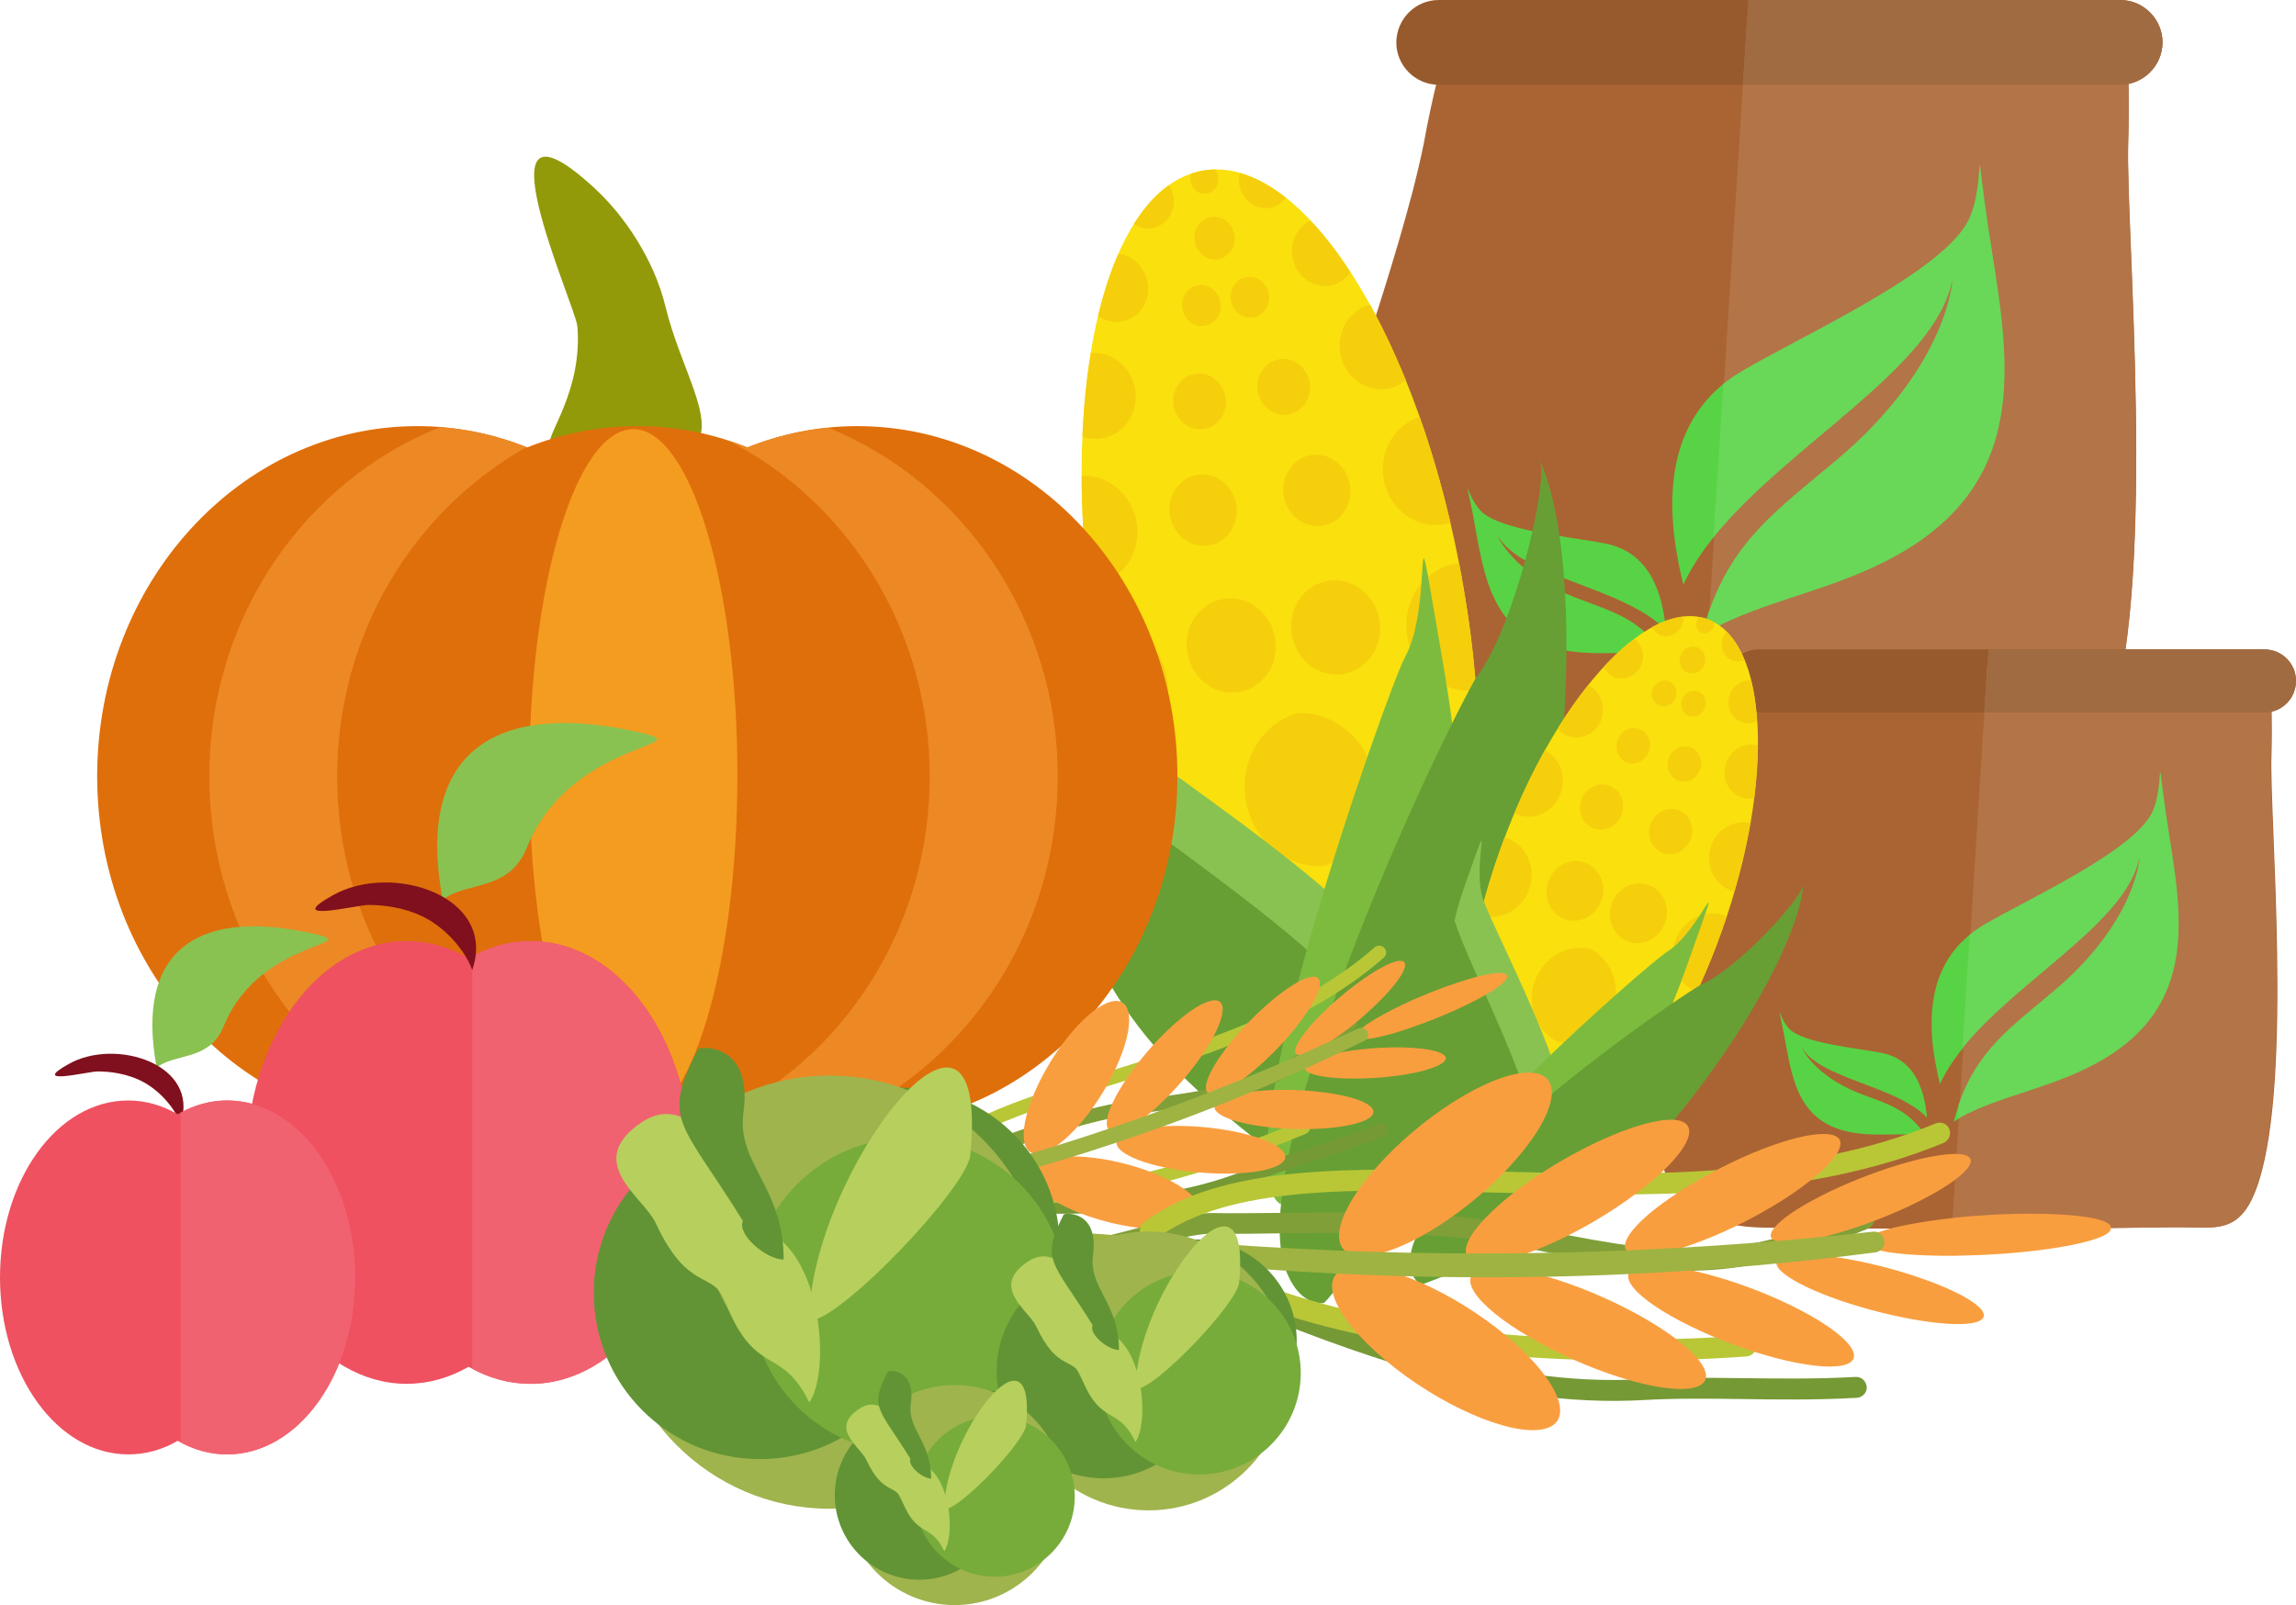 <svg xmlns="http://www.w3.org/2000/svg" xmlns:xlink="http://www.w3.org/1999/xlink" width="1131.8" height="791.4" viewBox="0 0 1131.8 791.4" fill="none"><g opacity="1"  transform="translate(0 0)  rotate(0)"><g opacity="1"  transform="translate(641.2 0)  rotate(0)"><path id="Vector" fill-rule="evenodd" style="fill:#AA6433" opacity="1" d="M183.3 8.8L181.2 8.8L178.9 8.8L176.8 8.8L174.6 8.8L172.5 8.8L170.3 8.8L168.2 8.8L165.9 8.8L163.8 8.8L161.5 8.8L159.4 8.8L157.2 8.8L155.1 8.8L152.9 8.8L150.8 8.8L148.5 8.8L146.4 8.8L144.1 8.8L142 8.8L139.7 8.8L137.6 8.8L135.4 8.8L133.3 8.8L131.1 8.8L129 8.8L74.5 8.8C68.8 34.9 65.3 44.9 60.6 71C35.4 194 -68.2 382.2 71.6 383.8C162.2 384.9 252.7 384.8 343.5 383.6C371.7 383.3 387.8 389.9 399.6 352.7C421.9 282.4 406.7 112 407.9 71C408.7 44.9 407.5 34.8 407.9 8.8L353.4 8.8L351.3 8.8L349 8.8L346.9 8.8L344.6 8.8L342.5 8.8L340.3 8.8L338.2 8.8L336 8.8L333.9 8.8L331.6 8.8L329.5 8.8L327.2 8.8L325.1 8.8L322.8 8.8L320.7 8.8L318.5 8.8L316.4 8.8L314.1 8.8L312 8.8L309.7 8.8L307.6 8.8L305.3 8.8L303.2 8.8L301 8.8L298.9 8.8L296.7 8.8L294.6 8.8L292.3 8.8L290.2 8.8L287.9 8.8L285.8 8.8L283.5 8.8L281.4 8.8L279.2 8.8L277.1 8.8L274.9 8.8L272.8 8.8L270.5 8.8L268.4 8.8L266.1 8.8L264 8.8L261.7 8.8L259.6 8.8L257.4 8.8L255.3 8.8L253.1 8.8L251 8.8L248.7 8.8L246.6 8.8L244.3 8.8L242.2 8.8L240 8.8L237.9 8.8L235.7 8.8L233.6 8.8L231.3 8.8L229.2 8.8L226.9 8.8L224.8 8.8L222.5 8.8L220.4 8.8L218.2 8.8L216.1 8.8L213.9 8.8L211.8 8.8L209.5 8.8L207.4 8.8L205.1 8.8L203 8.8L200.7 8.8L198.6 8.8L196.4 8.8L194.3 8.8L192.1 8.8L190 8.8L187.7 8.8L185.6 8.8L183.3 8.8Z"></path><path id="Vector" fill-rule="evenodd" style="fill:#975A2D" opacity="1" d="M47.1 20.9C47.1 32.4 56.5 41.8 68 41.8L403.9 41.8C415.4 41.8 424.8 32.3 424.8 20.9C424.8 9.4 415.4 0 403.9 0L68 0C56.5 0 47.2 9.4 47.1 20.9Z"></path><path id="Vector" fill-rule="evenodd" style="fill:#58D345" opacity="1" d="M321.2 137.8C321.3 137.4 319.4 180.1 264.1 226.6C232.5 253.3 209.1 268.9 197.7 313C227.3 295.1 265.3 291.7 299.6 270.3C367.1 228.4 345 160.2 337.11 99.4C332.2 62.3 337.5 91 329.3 108.1C317 133.9 247.8 165 218.1 182.5C178.8 205.6 178.8 248.7 188.6 288.3C214.9 231.1 311.5 188.3 321.2 137.8Z"></path><path id="Vector" fill-rule="evenodd" style="fill:#58D345" opacity="1" d="M150.2 268C134.2 264.8 98.4 261.7 88.8 252C82.5 245.7 80.3 231.9 84 249.3C89.9 277.8 90.7 311.8 127.4 320.1C146.1 324.3 163.7 319.9 179.7 323.4C167.7 305.4 154.8 302 136.4 295C104.4 282.8 96.9 264 97 264.1C109.3 285.1 159.3 289.3 180 310.7C178.3 291.5 171.5 272.2 150.2 268Z"></path><path id="Vector" fill-rule="evenodd" style="fill:#B37447" opacity="1" d="M239.9 8.8L237.8 8.8L235.6 8.8L233.5 8.8L231.2 8.8L229.1 8.8L226.8 8.8L224.7 8.8L222.4 8.8L220.3 8.8L220.1 8.8L196.1 384.5C245.2 384.5 294.3 384.2 343.4 383.6C371.6 383.3 387.7 389.9 399.5 352.7C421.8 282.4 406.6 112 407.8 71C408.6 44.9 407.4 34.8 407.8 8.8L353.3 8.8L351.2 8.8L348.9 8.8L346.8 8.8L344.5 8.8L342.4 8.8L340.2 8.8L338.1 8.8L335.9 8.8L333.8 8.8L331.5 8.8L329.4 8.8L327.1 8.8L325 8.8L322.7 8.8L320.6 8.8L318.4 8.8L316.3 8.8L314 8.8L311.9 8.8L309.6 8.8L307.5 8.8L305.2 8.8L303.1 8.8L300.9 8.8L298.8 8.8L296.6 8.8L294.5 8.8L292.2 8.8L290.1 8.8L287.8 8.8L285.7 8.8L283.4 8.8L281.3 8.8L279.1 8.8L277 8.8L274.8 8.8L272.7 8.8L270.4 8.8L268.3 8.8L266 8.8L263.9 8.8L261.6 8.8L259.5 8.8L257.3 8.8L255.2 8.8L253 8.8L250.9 8.8L248.6 8.8L246.5 8.8L244.2 8.8L242.1 8.8L239.9 8.8Z"></path><path id="Vector" fill-rule="evenodd" style="fill:#A16B42" opacity="1" d="M218 41.8L403.9 41.8C415.4 41.8 424.8 32.3 424.8 20.9C424.8 9.4 415.4 0 403.9 0L220.6 0L218 41.8Z"></path><path id="Vector" fill-rule="evenodd" style="fill:#69D758" opacity="1" d="M203.4 265C240.4 219 312.8 181.3 321.2 138C321.3 137.6 319.4 180.3 264.1 226.8C235.2 251.1 213.3 266.2 201 302.2L200.4 311.6C229.6 294.9 266.3 291.1 299.6 270.4C367.11 228.5 345 160.3 337.1 99.5C332.2 62.4 337.5 91.1 329.3 108.2C317 134 247.8 165.1 218.1 182.6C214.5 184.7 211.2 186.9 208.3 189.3L203.4 265Z"></path></g><g opacity="1"  transform="translate(816.68 320.2)  rotate(0)"><path id="Vector" fill-rule="evenodd" style="fill:#AA6433" opacity="1" d="M166.72 6.6L165.02 6.6L163.52 6.6L161.82 6.6L160.22 6.6L158.52 6.6L157.02 6.6L155.32 6.6L153.82 6.6L152.12 6.6L150.52 6.6L148.82 6.6L147.22 6.6L145.52 6.6L144.02 6.6L142.32 6.6L140.72 6.6L139.02 6.6L137.42 6.6L135.72 6.6L134.22 6.6L132.52 6.6L131.02 6.6L129.32 6.6L127.72 6.6L126.02 6.6L124.52 6.6L122.82 6.6L121.32 6.6L119.62 6.6L118.02 6.6L116.32 6.6L114.82 6.6L113.12 6.6L111.62 6.6L109.92 6.6L108.32 6.6L106.62 6.6L105.02 6.6L103.32 6.6L101.82 6.6L100.02 6.6L98.52 6.6L96.82 6.6L95.22 6.6L54.82 6.6C50.62 25.9 48.02 33.4 44.92 52.7C26.32 144.1 -50.68 283.9 53.22 285.1C120.42 285.9 187.72 285.8 255.12 284.9C276.12 284.7 288.21 289.6 296.92 262C313.42 209.8 302.11 83.2 303.02 52.7C303.62 33.4 302.72 25.9 303.02 6.6L262.52 6.6L261.01 6.6L259.32 6.6L257.72 6.6L256.02 6.6L254.52 6.6L252.81 6.6L251.32 6.6L249.62 6.6L248.02 6.6L246.32 6.6L244.72 6.6L243.01 6.6L241.52 6.6L239.72 6.6L238.22 6.6L236.52 6.6L234.92 6.6L233.21 6.6L231.72 6.6L230.02 6.6L228.52 6.6L226.82 6.6L225.22 6.6L223.52 6.6L222.02 6.6L220.32 6.6L218.82 6.6L217.12 6.6L215.52 6.6L213.82 6.6L212.22 6.6L210.52 6.6L209.02 6.6L207.32 6.6L205.72 6.6L204.02 6.6L202.42 6.6L200.72 6.6L199.22 6.6L197.52 6.6L196.02 6.6L194.32 6.6L192.72 6.6L191.02 6.6L189.52 6.6L187.82 6.6L186.32 6.6L184.62 6.6L183.02 6.6L181.32 6.6L179.72 6.6L178.02 6.6L176.52 6.6L174.82 6.6L173.22 6.6L171.52 6.6L169.92 6.6L168.22 6.6L166.72 6.6Z"></path><path id="Vector" fill-rule="evenodd" style="fill:#975A2D" opacity="1" d="M34.62 15.5C34.62 24.1 41.52 31.1 50.12 31.1L299.62 31.1C308.22 31.1 315.12 24.1 315.12 15.5C315.12 7 308.22 0 299.62 0L50.12 0C41.52 0 34.62 7 34.62 15.5Z"></path><path id="Vector" fill-rule="evenodd" style="fill:#58D345" opacity="1" d="M238.12 102.6C238.22 102.3 236.82 134 195.82 168.6C172.32 188.4 154.92 200 146.42 232.8C168.32 219.4 196.62 216.9 222.12 201C272.22 169.8 255.92 119.2 250.02 74C246.32 46.3 250.22 67.8 244.22 80.4C234.92 99.6 183.62 122.8 161.52 135.7C132.22 152.8 132.22 184.8 139.62 214.2C159.22 171.8 230.92 139.9 238.12 102.6Z"></path><path id="Vector" fill-rule="evenodd" style="fill:#58D345" opacity="1" d="M111.12 199C99.22 196.6 72.62 194.3 65.42 187.2C60.72 182.4 59.12 172.3 61.82 185.2C66.32 206.3 66.82 231.6 94.02 237.7C107.92 240.9 121.02 237.6 132.92 240.2C124.02 226.9 114.42 224.3 100.72 219.2C77.02 210.1 71.42 196.1 71.52 196.3C80.72 211.9 117.82 214.9 133.22 230.8C131.92 216.5 126.92 202.2 111.12 199Z"></path><path id="Vector" fill-rule="evenodd" style="fill:#B37447" opacity="1" d="M182.72 6.6L181.02 6.6L179.42 6.6L177.72 6.6L176.22 6.6L174.52 6.6L172.92 6.6L171.22 6.6L169.62 6.6L167.92 6.6L166.42 6.6L164.72 6.6L163.22 6.6L163.02 6.6L145.52 285.6C181.92 285.6 218.42 285.4 254.82 284.9C275.82 284.7 287.92 289.6 296.62 262C313.11 209.8 301.82 83.2 302.72 52.7C303.32 33.4 302.42 25.9 302.72 6.6L262.22 6.6L260.72 6.6L259.02 6.6L257.42 6.6L255.72 6.6L254.22 6.6L252.52 6.6L251.02 6.6L249.32 6.6L247.72 6.6L246.02 6.6L244.42 6.6L242.72 6.6L241.22 6.6L239.42 6.6L237.92 6.6L236.22 6.6L234.62 6.6L232.92 6.6L231.42 6.6L229.72 6.6L228.22 6.6L226.52 6.6L224.92 6.6L223.22 6.6L221.72 6.6L220.02 6.6L218.52 6.6L216.82 6.6L215.22 6.6L213.52 6.6L211.92 6.6L210.22 6.6L208.72 6.6L207.02 6.6L205.42 6.6L203.72 6.6L202.12 6.6L200.42 6.6L198.92 6.6L197.22 6.6L195.72 6.6L194.02 6.6L192.42 6.6L190.72 6.6L189.22 6.6L187.52 6.6L186.02 6.6L184.32 6.6L182.72 6.6Z"></path><path id="Vector" fill-rule="evenodd" style="fill:#A16B42" opacity="1" d="M161.42 31.1L299.62 31.1C308.22 31.1 315.12 24.1 315.12 15.5C315.12 7 308.22 0 299.62 0L163.52 0L161.42 31.1Z"></path><path id="Vector" fill-rule="evenodd" style="fill:#69D758" opacity="1" d="M244.22 80.3C234.92 99.5 183.62 122.7 161.52 135.6C158.82 137.2 156.42 138.9 154.32 140.6L150.62 196.7C178.02 162.6 231.82 134.6 238.02 102.4C238.12 102.1 236.72 133.8 195.72 168.4C174.32 186.5 157.92 197.7 148.82 224.5L148.32 231.5C170.02 219.2 197.32 216.3 222.12 200.9C272.22 169.7 255.92 119.1 250.02 73.9C246.32 46.2 250.22 67.7 244.22 80.3Z"></path></g><g opacity="1"  transform="translate(505.19 83.54)  rotate(0)"><path id="Vector" fill-rule="evenodd" style="fill:#FAE00D" opacity="1" d="M216.12 205.46C195.12 83.66 137.62 -8.04 87.82 0.56C37.92 9.26 14.72 114.86 35.72 236.66C56.82 358.46 114.22 450.16 164.12 441.56C213.92 432.96 237.22 327.26 216.12 205.46Z"></path><path id="Vector" fill-rule="evenodd" style="fill:#F5CF0C" opacity="1" d="M55.11,173.86c2.5,14.7 -6.7,28.6 -20.6,31.1c-1.1,0.1 -2.2,0.2 -3.3,0.3c-2.1,-18.8 -3.2,-36.9 -3.2,-54.2c12.8,-0.8 24.5,8.9 27.1,22.8zM90.91,185.36c-9.1,1.5 -17.7,-5 -19.3,-14.6c-1.7,-9.6 4.2,-18.6 13.3,-20.2c9,-1.5 17.6,5 19.3,14.6c1.6,9.6 -4.3,18.6 -13.3,20.2zM91.71,23.46c5.4,-1 10.6,2.9 11.6,8.7c1,5.8 -2.6,11.1 -8,12.1c-5.4,1 -10.5,-2.9 -11.6,-8.7c-1,-5.7 2.6,-11.1 8,-12.1zM87.81,0.56c1.9,-0.3 3.9,-0.5 6,-0.5c0.7,1 1.2,2.1 1.5,3.4c0.7,4 -1.8,7.8 -5.6,8.4c-3.7,0.7 -7.4,-2 -8,-6c-0.3,-1.3 -0.2,-2.6 0.2,-3.7c1.9,-0.7 3.9,-1.2 5.9,-1.6zM109.21,53.06c5.2,-0.9 10.2,2.9 11.1,8.3c0.9,5.6 -2.6,10.7 -7.7,11.6c-5.2,0.9 -10.1,-2.9 -11,-8.3c-1,-5.5 2.5,-10.6 7.6,-11.6zM216.11,205.56c3.1,17.4 5.2,34.5 6.4,51.1c-15.9,2.3 -31,-9.3 -34,-26.2c-2.9,-17.1 7.7,-33.3 23.9,-36.1c0.6,0 1,-0.1 1.6,-0.2c0.8,3.7 1.5,7.5 2.1,11.4zM80.11,238.46c-2.2,-12.7 5.7,-24.6 17.6,-26.7c11.9,-2.1 23.5,6.5 25.6,19.2c2.3,12.7 -5.6,24.6 -17.6,26.7c-11.9,2.1 -23.3,-6.5 -25.6,-19.2zM150.41,57.26c-8.6,1.4 -16.9,-4.8 -18.5,-13.9c-1.3,-7.7 2.5,-15.1 8.9,-18.1c6.8,7.1 13.3,15.6 19.7,25.4c-2.3,3.4 -5.8,5.8 -10.1,6.6zM60.51,55.66c1.6,9.2 -4.1,17.9 -12.7,19.3c-4.2,0.8 -8.4,-0.3 -11.7,-2.8c2.7,-11.3 6,-21.5 10,-30.5c7,0.7 13,6.3 14.4,14zM28.41,131.66c0.6,-14.6 2,-28.3 4.1,-41.1c10.3,-1 19.9,6.6 21.8,17.7c2,11.5 -5.1,22.4 -16,24.3c-3.4,0.6 -6.8,0.3 -9.9,-0.9zM131.61,229.56c-2.1,-12.7 5.7,-24.6 17.6,-26.7c11.9,-2.1 23.4,6.5 25.6,19.2c2.2,12.7 -5.7,24.6 -17.6,26.7c-11.9,2.1 -23.3,-6.5 -25.6,-19.2zM147.11,343.46c-18.2,1 -34.8,-12.7 -38.2,-32.2c-3.3,-19.5 7.7,-37.9 25.2,-43.1c18.2,-1.1 34.8,12.7 38.1,32.2c3.4,19.5 -7.6,37.9 -25.1,43.1zM176.91,152.66c-2.4,-13.8 5.4,-26.8 17.8,-30.5c5.7,16.3 10.8,33.8 15.1,52.1c-1.1,0.3 -2.1,0.6 -3.2,0.7c-13.8,2.5 -27.2,-7.6 -29.7,-22.3zM125.21,93.66c7.1,-1.3 13.8,3.8 15.2,11.4c1.2,7.4 -3.5,14.5 -10.4,15.8c-7.1,1.2 -13.8,-3.9 -15.2,-11.4c-1.3,-7.5 3.4,-14.6 10.4,-15.8zM105.71,7.56c-0.3,-2 -0.2,-4 0.2,-5.8c7.6,2.1 15.3,6.3 22.8,12.2c-1.9,2.5 -4.6,4.4 -7.9,5c-7.1,1.2 -13.8,-3.9 -15.1,-11.4zM96.41,65.46c0.9,5.6 -2.5,10.7 -7.7,11.6c-5.2,0.9 -10.1,-2.8 -11,-8.4c-1,-5.5 2.4,-10.6 7.6,-11.5c5.1,-0.9 10.1,2.8 11.1,8.3zM98.91,112.16c1.3,7.5 -3.4,14.6 -10.4,15.8c-7,1.2 -13.8,-3.9 -15.2,-11.4c-1.3,-7.5 3.4,-14.6 10.4,-15.8c7.1,-1.1 13.9,3.9 15.2,11.4zM160.21,155.36c1.7,9.6 -4.3,18.7 -13.2,20.2c-9,1.6 -17.7,-4.9 -19.4,-14.5c-1.6,-9.5 4.4,-18.6 13.3,-20.2c9.1,-1.5 17.7,5 19.3,14.5zM187.71,320.76c-3.5,-21 9.4,-40.7 29.1,-44.1c2.3,-0.4 4.6,-0.6 6.8,-0.5c1,27.9 -0.6,53.8 -4.3,76.5c-15.5,-2.3 -28.7,-14.9 -31.6,-31.9zM59.11,303.96c19.7,-3.4 38.6,10.8 42.2,31.7c2.9,17.1 -5.2,33.4 -19,40.6c-11.2,-20 -21.4,-43.9 -29.8,-70.5c2,-0.8 4.3,-1.4 6.6,-1.8zM73.21,13.16c1.3,7.5 -3.3,14.5 -10.4,15.8c-3.3,0.5 -6.5,-0.3 -9.1,-2c5.1,-8.2 10.9,-14.7 17.3,-19.2c1.1,1.6 1.9,3.4 2.2,5.4zM178.81,108.16c-10.8,1.9 -21.3,-5.9 -23.3,-17.5c-1.9,-11.1 4.6,-21.5 14.7,-24c6.2,11.3 12.1,23.8 17.6,37.3c-2.6,2.1 -5.7,3.6 -9,4.2zM35.71,236.66c-0.6,-3.8 -1.2,-7.7 -1.8,-11.4c0.5,-0.2 1,-0.2 1.5,-0.4c16.2,-2.9 31.7,8.8 34.7,26c2.9,17 -7.4,32.9 -23.2,36.1c-4.4,-16 -8.2,-32.8 -11.2,-50.3z"></path><path id="Vector" fill-rule="evenodd" style="fill:#8AC251" opacity="1" d="M44.11 276.16C21.51 257.46 12.51 198.46 25.41 273.06C38.91 351.16 72.01 359.56 139.31 405.06C141.81 406.76 183.81 430.56 184.81 430.26C192.71 427.96 193.41 418.96 193.61 415.46C195.21 377.16 75.11 301.76 44.11 276.16Z"></path><path id="Vector" fill-rule="evenodd" style="fill:#679F34" opacity="1" d="M34.61 303.25C3.11 275.46 -10.19 189.36 8.71 298.46C27.41 406.76 60.81 439.26 141.31 499.26C170.81 521.26 192.21 485.86 192.81 465.25C194.51 409.16 77.51 341.06 34.61 303.25Z"></path><path id="Vector" fill-rule="evenodd" style="fill:#7DBB3E" opacity="1" d="M126.01 510.17C126.81 510.77 169.81 405.27 171.61 402.67C219.51 333.27 218.51 314.57 204.01 230.96C190.21 151.06 202.11 213.76 187.31 240.66C179.31 255.27 95.31 490.67 126.01 510.17Z"></path><path id="Vector" fill-rule="evenodd" style="fill:#679F34" opacity="1" d="M147.31 558.96C148.61 558.96 190.91 505.46 194.11 502.56C258.61 444.26 285.21 213.46 253.81 143.26C258.41 153.86 241.21 226.86 222.11 251.06C194.31 301.06 108.41 490.66 128.71 542.86C130.51 547.56 135.81 559.56 147.31 558.96Z"></path><path id="Vector" fill-rule="evenodd" style="fill:#FAE00D" opacity="1" d="M343.71 375.06C369.91 301.06 366.61 232.36 336.31 221.66C306.01 210.96 260.21 262.26 234.01 336.26C207.81 410.36 211.01 479.06 241.41 489.76C271.71 500.46 317.51 449.16 343.71 375.06Z"></path><path id="Vector" fill-rule="evenodd" style="fill:#F5CF0C" opacity="1" d="M224.51,367.66c2.6,-10.2 5.7,-20.8 9.5,-31.4c0.8,-2.3 1.6,-4.6 2.5,-6.9c0.3,0.1 0.6,0.2 1.1,0.3c9.7,3.4 14.7,14.7 11,25.2c-3.7,10.3 -14.3,15.9 -24.1,12.8zM256.31,286.36c7.3,3.7 10.9,12.7 7.9,21.1c-3.2,9 -12.6,13.8 -21,10.8c-0.7,-0.2 -1.3,-0.5 -1.9,-0.8c4.6,-11.1 9.7,-21.5 15,-31.1zM292.01,430.06c4.6,-12.7 17.9,-19.6 29.9,-15.3c1.4,0.5 2.7,1.1 3.9,1.8c-8.1,15.8 -17,29.6 -26.2,41c-7.9,-5.9 -11.2,-17.1 -7.6,-27.5zM314.61,337.06c-5.5,-2 -8.3,-8.3 -6.2,-14.1c2.1,-5.9 8.2,-9 13.7,-7.1c5.5,1.9 8.3,8.3 6.2,14.1c-2.1,5.9 -8.3,9 -13.7,7.1zM331.41,235.56c3.2,1.2 4.9,4.9 3.7,8.4c-1.3,3.5 -5,5.4 -8.3,4.2c-3.3,-1.1 -4.9,-4.9 -3.6,-8.4c1.2,-3.5 4.9,-5.4 8.2,-4.2zM343.61,375.16c-3.7,10.6 -7.9,20.8 -12.4,30.3c-9.5,-3.7 -14.3,-14.7 -10.7,-25c3.7,-10.5 14.7,-16.1 24.5,-12.6c0.4,0.1 0.7,0.2 1,0.4c-0.8,2.3 -1.6,4.6 -2.4,6.9zM317.41,290.36c1.6,-4.5 6.4,-7 10.7,-5.5c4.3,1.5 6.4,6.4 4.8,11c-1.7,4.6 -6.4,7.1 -10.7,5.5c-4.3,-1.5 -6.4,-6.4 -4.8,-11zM304.11,243.66c-2,5.7 -7.9,8.6 -13.1,6.8c-2.6,-0.9 -4.6,-2.8 -5.6,-5.2c5,-5.5 10,-10.1 15,-13.8c3.6,2.5 5.3,7.5 3.7,12.2zM327.51,269.46c-3.2,-1.1 -4.8,-4.7 -3.6,-8c1.2,-3.4 4.7,-5.2 7.9,-4.1c3.1,1.1 4.7,4.7 3.5,8c-1.2,3.4 -4.7,5.2 -7.8,4.1zM347.41,259.06c1.7,-4.7 6.1,-7.5 10.6,-7.2c1.5,6.1 2.4,12.8 2.9,20.2c-2.3,1.2 -5,1.4 -7.6,0.4c-5.3,-1.8 -7.9,-7.8 -5.9,-13.4zM292.21,281.36c1.5,-4.6 6.3,-7 10.6,-5.5c4.2,1.5 6.4,6.5 4.8,11c-1.5,4.7 -6.3,7.1 -10.6,5.6c-4.3,-1.5 -6.5,-6.5 -4.8,-11.1zM276.11,341.76c7.2,2.6 10.9,10.9 8.2,18.6c-2.8,7.7 -10.9,11.9 -18.1,9.3c-7.2,-2.5 -10.9,-10.9 -8.2,-18.6c2.7,-7.7 10.8,-11.9 18.1,-9.3zM338.31,333.66c2.9,-8.5 11.4,-13.2 19.3,-11.4c-1.8,10.8 -4.5,22.1 -7.8,33.6c-0.6,-0.1 -1.3,-0.3 -2,-0.5c-8.4,-3 -12.7,-12.7 -9.5,-21.7zM332.51,220.66c1.2,0.2 2.5,0.5 3.7,1c1.2,0.4 2.4,0.9 3.5,1.5c0.1,0.8 0.1,1.6 -0.3,2.5c-0.9,2.3 -3.4,3.7 -5.7,2.9c-2.2,-0.8 -3.4,-3.4 -2.5,-5.9c0.3,-0.8 0.7,-1.4 1.3,-2zM354.71,241.86c-1.8,0.8 -3.8,0.9 -5.9,0.3c-4.2,-1.6 -6.4,-6.5 -4.8,-11c0.4,-1.3 1.1,-2.3 1.9,-3.2c3.6,3.5 6.5,8.2 8.8,13.9zM267.81,279.36c-2.1,-0.7 -3.8,-2 -5.2,-3.6c4.8,-7.8 9.9,-15 15,-21.4c6,2.6 8.9,9.8 6.7,16.6c-2.5,7 -9.8,10.8 -16.5,8.4zM262.51,430.06c-10.4,-5.1 -15.4,-17.9 -11.2,-29.7c4.2,-11.9 16.1,-18.6 27.4,-16.1c10.3,5.2 15.3,17.9 11.1,29.7c-4.2,11.9 -16,18.6 -27.3,16.1zM345.71,292.66c2.3,-6.7 9.2,-10.4 15.6,-8.7c-0.1,8.2 -0.7,16.9 -1.8,26.1c-2.1,0.4 -4.3,0.2 -6.3,-0.5c-6.6,-2.3 -10,-9.9 -7.5,-16.9zM239.41,411.56c-3.7,10.4 -13.3,16.9 -23.2,16.6c0.1,-14.6 1.8,-31 5.5,-48.4c1.4,0.2 2.8,0.6 4.2,1.1c12,4.2 18,18 13.5,30.7zM317.31,252.36c3.1,1.1 4.7,4.7 3.5,8c-1.2,3.3 -4.7,5.1 -7.8,4c-3.2,-1.2 -4.8,-4.5 -3.6,-7.9c1.2,-3.4 4.7,-5.2 7.9,-4.1zM309.11,225.66c5.4,-2.9 10.6,-4.7 15.6,-5.2c0.1,1.1 -0.1,2.4 -0.6,3.7c-1.6,4.6 -6.4,7 -10.6,5.5c-1.9,-0.7 -3.5,-2.2 -4.4,-4zM289.31,362.16c2.7,-7.8 10.8,-11.9 18.1,-9.4c7.2,2.5 10.9,10.9 8.2,18.7c-2.8,7.8 -10.9,11.9 -18.1,9.3c-7.2,-2.5 -10.9,-10.9 -8.2,-18.6zM274.31,310.86c2.1,-5.9 8.2,-9 13.7,-7.1c5.5,2 8.3,8.3 6.2,14.1c-2.1,5.9 -8.2,9 -13.7,7.1c-5.5,-2 -8.3,-8.2 -6.2,-14.1z"></path><path id="Vector" fill-rule="evenodd" style="fill:#8AC251" opacity="1" d="M226.21 360.76C219.51 343.26 232.91 307.76 216.81 353.26C200.01 400.76 215.71 415.66 238.81 461.76C239.71 463.55 255.61 489.76 256.21 489.95C261.51 491.06 264.6 486.35 265.71 484.45C278.6 463.66 235.41 384.56 226.21 360.76Z"></path><path id="Vector" fill-rule="evenodd" style="fill:#679F34" opacity="1" d="M212.61 372.76C203.81 347.56 223.21 295.76 199.71 362.06C176.41 427.96 184.81 456.36 210.71 514.66C220.21 536.06 243.11 523.06 249.91 511.76C268.21 481.26 224.61 407.16 212.61 372.76Z"></path><path id="Vector" fill-rule="evenodd" style="fill:#7DBB3E" opacity="1" d="M198.81 515.85C199.11 516.45 255.71 471.45 257.51 470.55C305.61 446.95 310.91 436.25 328.91 385.45C346.11 336.85 333.31 375.35 316.71 385.65C307.71 391.25 187.91 495.55 198.81 515.85Z"></path><path id="Vector" fill-rule="evenodd" style="fill:#679F34" opacity="1" d="M195.51 549.76C196.21 550.06 236.31 533.56 239.01 532.96C292.81 520.66 379.31 401.06 383.81 352.36C383.01 359.66 350.81 394.76 332.71 402.26C301.81 421.36 195.11 499.56 190.21 534.86C189.81 538.06 189.01 546.36 195.51 549.76Z"></path></g><g opacity="1"  transform="translate(47.9 77.26)  rotate(0)"><path id="Vector" fill-rule="evenodd" style="fill:#929A09" opacity="1" d="M295.41 141.54C304.51 129.04 287.5 104.04 280.2 74.14C274.5 50.44 259.6 28.84 245.4 15.74C184 -41.06 235.7 73.34 236.7 83.54C239.4 115.14 221.3 137.44 223.4 141.14C227.1 147.74 284.4 156.44 295.41 141.54Z"></path><path id="Vector" fill-rule="evenodd" style="fill:#DF6F0B" opacity="1" d="M0 305.44C0 400.74 70.7 478.04 157.8 478.04C176.8 478.04 195.1 474.24 212 467.54C228.9 474.34 247.2 478.04 266.3 478.04C285.3 478.04 303.6 474.24 320.5 467.54C337.4 474.34 355.6 478.04 374.7 478.04C461.8 478.04 532.5 400.84 532.5 305.44C532.5 210.14 461.8 132.84 374.7 132.84C355.7 132.84 337.4 136.54 320.5 143.34C303.6 136.54 285.4 132.84 266.3 132.84C247.2 132.84 228.9 136.54 212 143.34C195.1 136.54 176.9 132.84 157.8 132.84C70.7 132.84 0 210.14 0 305.44Z"></path><path id="Vector" fill-rule="evenodd" style="fill:#EC8924" opacity="1" d="M168.6,477.74c-66.3,-26.8 -113.3,-93.7 -113.3,-172.1c-0.1,-78.6 47.1,-145.7 113.8,-172.3c14.8,1.1 29.1,4.5 42.5,9.9c-55.6,31.2 -93.3,92.2 -93.3,162.4c0,70.1 37.6,131.1 93.1,162.3c-13.5,5.3 -27.9,8.7 -42.8,9.8zM312.5,470.54c58.1,-30.3 97.9,-92.8 97.9,-164.9c0,-72.7 -40.5,-135.6 -99.2,-165.6c3.2,1 6.3,2.1 9.4,3.3c12.5,-5 25.9,-8.3 39.8,-9.7c66.1,26.8 113.1,93.7 113.1,172c0,78 -46.7,144.8 -112.6,171.8c-14.1,-1.4 -27.6,-4.8 -40.3,-9.8c-2.7,1 -5.3,2.1 -8.1,2.9z"></path><path id="Vector" fill-rule="evenodd" style="fill:#F49C20" opacity="1" d="M315.6 304.84C315.6 211.04 292.5 134.34 264.3 134.34C236 134.34 213 210.94 213 304.84C213 398.84 236.1 475.44 264.3 475.44C292.5 475.44 315.6 398.84 315.6 304.84Z"></path></g><g opacity="1"  transform="translate(423.79 466.27)  rotate(0)"><path id="Vector" fill-rule="evenodd" style="fill:#759935" opacity="1" d="M192.91 117.03C202.31 113.23 212.31 109.93 222.91 106.43C234.51 102.63 246.61 98.73 258.51 93.93C260.21 93.23 261.01 91.23 260.31 89.43C259.51 87.73 257.61 86.93 255.81 87.63C244.01 92.43 232.11 96.33 220.81 100.03C210.01 103.53 199.71 106.83 190.21 110.63C146.11 128.63 95.41 125.93 56.81 123.83C32.91 122.53 13.61 121.53 2.61 125.73C0.81 126.43 -0.09 128.33 0.61 130.13C1.31 131.93 3.31 132.73 5.01 132.13C14.81 128.43 33.41 129.43 56.61 130.73C95.81 132.73 147.41 135.53 192.91 117.03Z"></path><path id="Vector" fill-rule="evenodd" style="fill:#B9C736" opacity="1" d="M43.91 119.93C38.71 119.13 33.11 119.13 28.11 119.73C21.01 120.43 14.81 122.03 12.81 123.03C11.11 123.93 10.41 125.93 11.31 127.63C12.21 129.33 14.22 130.03 15.91 129.13C17.42 128.33 22.52 127.13 28.91 126.43C33.31 126.03 38.32 125.93 43.01 126.63C68.21 130.23 96.11 127.93 123.31 122.73C160.11 115.63 195.51 103.03 219.91 92.73C221.62 92.03 222.51 90.03 221.71 88.23C221.01 86.63 219.01 85.73 217.32 86.53C193.22 96.63 158.31 109.03 121.92 116.03C95.42 121.13 68.31 123.33 43.91 119.93Z"></path><path id="Vector" fill-rule="evenodd" style="fill:#809F38" opacity="1" d="M244.01 40.63C245.41 39.43 245.61 37.23 244.41 35.83C243.21 34.43 241.01 34.23 239.61 35.43C221.11 51.33 207.51 60.03 192.41 65.33C177.21 70.73 160.31 72.93 135.51 76.23C112.21 79.23 85.31 88.73 61.81 97.03C54.11 99.73 46.81 102.33 39.91 104.53C34.12 106.33 26.41 111.63 19.21 116.53C12.41 121.13 5.92 125.53 3.71 125.53C1.82 125.63 0.31 127.23 0.41 129.03C0.41 130.93 2.02 132.43 3.92 132.33C8.11 132.23 15.32 127.43 23.01 122.13C29.91 117.53 37.21 112.63 42.11 111.03C48.71 108.93 56.32 106.23 64.21 103.43C87.31 95.23 113.91 85.83 136.51 82.93C161.61 79.63 178.81 77.33 194.71 71.73C210.61 66.13 224.91 57.13 244.01 40.63Z"></path><path id="Vector" fill-rule="evenodd" style="fill:#B9C736" opacity="1" d="M125.01 68.43C170.61 54.23 221.21 38.53 258.31 5.93C259.71 4.73 259.91 2.53 258.61 1.13C257.41 -0.27 255.21 -0.37 253.81 0.83C217.91 32.43 167.91 47.93 123.01 61.93C77.91 75.93 37.71 88.43 19.81 114.43C18.81 116.03 19.21 118.23 20.71 119.23C22.31 120.33 24.41 119.93 25.51 118.33C42.01 94.33 81.11 82.03 125.01 68.43Z"></path><path id="Vector" fill-rule="evenodd" style="fill:#F99E3F" opacity="1" d="M130.21 92.93C120.81 97.73 130.21 105.24 151.21 109.54C172.21 113.74 196.81 113.24 206.21 108.34C215.51 103.44 206.01 96.03 185.11 91.73C164.11 87.43 139.51 88.03 130.21 92.93Z"></path><path id="Vector" fill-rule="evenodd" style="fill:#F99E3F" opacity="1" d="M177.71 76.03C169.61 80.73 179.31 86.63 199.31 89.23C219.41 91.83 242.31 90.13 250.41 85.43C258.41 80.73 248.81 74.83 228.71 72.33C208.71 69.73 185.81 71.33 177.71 76.03Z"></path><path id="Vector" fill-rule="evenodd" style="fill:#F99E3F" opacity="1" d="M221.01 57.73C215.01 62.03 224.91 65.43 243.11 65.53C261.41 65.63 281.11 62.23 287.11 57.93C293.21 53.73 283.41 50.23 265.11 50.13C246.81 50.13 227.11 53.53 221.01 57.73Z"></path><path id="Vector" fill-rule="evenodd" style="fill:#F99E3F" opacity="1" d="M122 28.23C110.31 32.93 94.01 53.33 85.71 73.54C77.31 93.74 80.01 106.34 91.71 101.64C103.41 96.94 119.7 76.64 128 56.33C136.3 36.13 133.6 23.53 122 28.23Z"></path><path id="Vector" fill-rule="evenodd" style="fill:#F99E3F" opacity="1" d="M172.21 27.43C162.01 30.43 144.11 47.33 132.01 64.93C119.91 82.63 118.31 94.43 128.51 91.43C138.71 88.43 156.71 71.63 168.81 53.93C180.81 36.23 182.41 24.33 172.21 27.43Z"></path><path id="Vector" fill-rule="evenodd" style="fill:#F99E3F" opacity="1" d="M221.52 15.63C212.51 17.93 194.91 32.63 182.31 48.43C169.71 64.23 166.91 75.23 176.01 72.93C185.01 70.63 202.61 55.93 215.21 40.03C227.72 24.23 230.62 13.23 221.52 15.63Z"></path><path id="Vector" fill-rule="evenodd" style="fill:#F99E3F" opacity="1" d="M265.41 7.53C258.11 8.73 241.61 20.03 228.51 32.83C215.51 45.64 210.81 55.04 218.11 53.84C225.41 52.74 241.91 41.44 254.91 28.63C268.01 15.93 272.71 6.53 265.41 7.53Z"></path><path id="Vector" fill-rule="evenodd" style="fill:#F99E3F" opacity="1" d="M245.01 43.53C244.61 44.13 244.61 44.53 244.81 44.93C244.81 45.33 245.21 45.63 245.81 45.83C248.41 46.73 255.01 45.53 263.71 43.03C267.81 41.83 272.51 40.23 277.61 38.33C298.01 30.73 316.51 20.94 318.91 16.24C319.21 15.64 319.21 15.04 319.01 14.74C318.91 14.34 318.51 13.94 317.91 13.74C312.91 12.04 292.81 17.84 272.91 26.63C268.11 28.83 263.61 30.93 259.81 33.03C251.81 37.23 246.21 41.03 245.01 43.53Z"></path><path id="Vector" fill-rule="evenodd" style="fill:#F99E3F" opacity="1" d="M89.91 106.13C78.21 110.83 85.11 121.73 105.11 130.43C125.21 139.13 151.01 142.34 162.71 137.63C174.41 132.83 167.61 121.93 147.51 113.23C127.41 104.53 101.61 101.33 89.91 106.13Z"></path><path id="Vector" fill-rule="evenodd" style="fill:#9FB342" opacity="1" d="M20.51 119.73C10.51 122.03 4.21 123.53 2.11 124.53C0.31 125.33 -0.49 127.33 0.31 129.03C1.11 130.73 3.11 131.43 4.81 130.73C6.21 130.03 12.31 128.63 22.01 126.33C62.31 116.63 147.11 96.93 248.71 46.93C250.41 46.13 251.11 44.13 250.31 42.43C249.41 40.73 247.41 40.03 245.71 40.83C142.41 89.33 60.01 109.83 20.51 119.73Z"></path><path id="Vector" fill-rule="evenodd" style="fill:#759935" opacity="1" d="M110.31 154.23C126.12 153.73 152.31 164.23 184.71 177.13C239.91 199.23 312.42 228.33 386.52 224.03C401.72 223.13 417.92 223.33 434.62 223.53C453.02 223.83 472.12 224.03 491.52 222.93C494.32 222.73 496.62 220.33 496.42 217.53C496.12 214.73 493.82 212.43 490.92 212.63C471.72 213.73 452.82 213.43 434.72 213.23C417.62 213.03 401.22 212.83 385.82 213.73C314.02 217.93 242.72 189.33 188.52 167.63C155.01 154.23 127.91 143.33 110.01 143.93C107.11 144.13 104.91 146.43 105.01 149.33C105.11 152.13 107.41 154.33 110.31 154.23Z"></path><path id="Vector" fill-rule="evenodd" style="fill:#B9C736" opacity="1" d="M121.51 150.93C122.01 153.83 124.61 155.73 127.41 155.33C129.91 154.93 137.81 155.63 147.31 157.73C153.91 159.33 161.11 161.63 167.51 164.83C201.81 182.33 242.91 192.64 284.21 198.34C340.52 206.14 397.22 205.44 437.22 202.54C440.12 202.24 442.22 199.84 442.02 196.94C441.82 194.14 439.32 191.94 436.52 192.14C397.11 195.14 341.11 195.74 285.61 188.04C245.21 182.43 205.22 172.33 172.11 155.53C164.91 152.03 156.92 149.33 149.51 147.63C138.81 145.23 129.31 144.53 125.91 145.03C123.01 145.53 121.11 148.13 121.51 150.93Z"></path><path id="Vector" fill-rule="evenodd" style="fill:#809F38" opacity="1" d="M140.81 148.73C152.81 145.43 165.71 141.93 173.41 142.03C183.91 142.13 196.01 142.03 208.71 141.83C245.91 141.43 288.51 141.03 322.21 147.83C359.91 155.43 385.61 160.53 411.01 160.23C436.61 159.83 461.41 154.03 496.81 139.63C499.51 138.53 500.81 135.53 499.71 132.93C498.61 130.23 495.61 129.03 493.01 130.03C458.81 143.93 435.11 149.63 410.91 149.93C386.51 150.33 361.31 145.23 324.31 137.83C289.51 130.83 246.31 131.23 208.71 131.73C196.41 131.83 184.71 132.03 173.71 131.83C164.51 131.73 150.91 135.43 138.21 138.93C126.11 142.13 114.91 145.23 111.71 144.23C108.91 143.33 106.11 144.83 105.21 147.63C104.31 150.33 105.81 153.23 108.51 154.03C114.61 156.03 127.41 152.53 140.81 148.73Z"></path><path id="Vector" fill-rule="evenodd" style="fill:#B9C736" opacity="1" d="M313.11 121.73C385.31 123.63 465.41 125.73 534.31 97.23C536.91 96.03 538.21 93.03 537.11 90.43C536.11 87.83 533.11 86.53 530.41 87.63C463.61 115.33 384.61 113.23 313.51 111.33C242.11 109.43 178.41 107.73 140.21 136.23C137.91 137.83 137.41 141.13 139.11 143.43C140.81 145.63 144.01 146.13 146.31 144.43C181.71 118.13 243.71 119.73 313.11 121.73Z"></path><path id="Vector" fill-rule="evenodd" style="fill:#F99E3F" opacity="1" d="M308.51 159.13C292.71 161.63 302.51 176.83 330.41 193.13C358.31 209.53 393.81 220.73 409.61 218.23C425.41 215.73 415.71 200.53 387.71 184.23C359.71 167.93 324.31 156.63 308.51 159.13Z"></path><path id="Vector" fill-rule="evenodd" style="fill:#F99E3F" opacity="1" d="M384.81 158.13C370.91 160.93 381.91 174.13 409.31 187.53C436.71 201.03 470.21 209.73 484.11 207.03C498.01 204.23 487.01 191.13 459.61 177.63C432.21 164.13 398.71 155.43 384.81 158.13Z"></path><path id="Vector" fill-rule="evenodd" style="fill:#F99E3F" opacity="1" d="M455.71 153.13C445.01 156.23 457.41 166.03 483.61 175.04C509.71 183.94 539.61 188.74 550.31 185.64C561.01 182.44 548.51 172.64 522.51 163.73C496.41 154.73 466.41 150.03 455.71 153.13Z"></path><path id="Vector" fill-rule="evenodd" style="fill:#F99E3F" opacity="1" d="M328.21 62.64C309.21 63.74 276.11 84.83 254.31 109.74C232.41 134.64 230.21 154.04 249.21 152.94C268.31 151.84 301.41 130.64 323.21 105.73C345.01 80.84 347.31 61.54 328.21 62.64Z"></path><path id="Vector" fill-rule="evenodd" style="fill:#F99E3F" opacity="1" d="M400.71 85.83C384.71 85.33 350.81 100.53 324.91 119.93C299.01 139.43 291.01 155.63 307.01 156.23C323.01 156.83 356.91 141.63 382.81 122.13C408.71 102.73 416.61 86.43 400.71 85.83Z"></path><path id="Vector" fill-rule="evenodd" style="fill:#F99E3F" opacity="1" d="M476.92 92.93C462.82 91.73 430.52 104.23 404.82 120.83C379.02 137.33 369.71 151.63 383.81 152.73C397.91 153.93 430.21 141.33 455.92 124.83C481.62 108.23 491.02 93.93 476.92 92.93Z"></path><path id="Vector" fill-rule="evenodd" style="fill:#F99E3F" opacity="1" d="M543.51 102.93C532.51 101.13 503.31 109.23 478.41 121.13C453.51 133.03 442.31 144.23 453.31 146.03C464.21 147.93 493.41 139.83 518.31 127.93C543.21 116.03 554.51 104.83 543.51 102.93Z"></path><path id="Vector" fill-rule="evenodd" style="fill:#F99E3F" opacity="1" d="M616.71 139.13C616.81 138.43 616.51 137.73 615.61 137.13C609.31 132.23 577.71 130.73 544.91 133.63C536.91 134.43 529.51 135.33 523.01 136.43C509.61 138.63 499.71 141.33 496.81 144.23C496.11 144.83 495.81 145.53 495.91 146.13C495.91 146.73 496.21 147.33 496.91 147.93C500.21 150.53 510.31 152.03 523.91 152.63C530.41 152.93 537.91 153.03 546.01 152.73C578.91 151.93 610.21 146.73 615.81 141.23C616.61 140.43 616.91 139.73 616.71 139.13Z"></path><path id="Vector" fill-rule="evenodd" style="fill:#F99E3F" opacity="1" d="M244.61 158.23C225.61 159.33 230.11 178.23 254.61 200.43C279.11 222.73 314.52 239.93 333.52 238.83C352.52 237.73 348.02 218.93 323.52 196.53C299.02 174.33 263.61 157.13 244.61 158.23Z"></path><path id="Vector" fill-rule="evenodd" style="fill:#9FB342" opacity="1" d="M138.61 143.93C123.11 142.53 113.21 141.53 109.81 141.93C106.91 142.23 104.91 144.73 105.21 147.53C105.51 150.43 108.01 152.43 110.81 152.23C113.21 152.03 122.71 152.93 137.71 154.33C200.11 160.13 330.91 173.23 500.71 151.23C503.41 150.83 505.51 148.23 505.11 145.43C504.71 142.63 502.21 140.63 499.31 141.03C327.71 159.93 200.01 149.13 138.61 143.93Z"></path></g><g opacity="1"  transform="translate(0 356.49)  rotate(0)"><path id="Vector" fill-rule="evenodd" style="fill:#EF5160" opacity="1" d="M121.4 216.71C121.4 277.01 156.8 325.81 200.5 325.81C211.3 325.81 221.6 322.81 231 317.41C240.5 322.81 250.7 325.81 261.6 325.81C305.3 325.81 340.7 277.01 340.7 216.71C340.7 156.41 305.3 107.51 261.6 107.51C250.7 107.51 240.4 110.51 231 116.01C221.6 110.51 211.3 107.51 200.5 107.51C156.9 107.51 121.4 156.41 121.4 216.71Z"></path><path id="Vector" fill-rule="evenodd" style="fill:#F16270" opacity="1" d="M232.8 318.41C241.6 323.21 251.3 325.81 261.5 325.81C305.2 325.81 340.6 277.01 340.6 216.71C340.6 156.41 305.2 107.51 261.5 107.51C251.4 107.51 241.7 110.21 232.8 115.01L232.8 318.41Z"></path><path id="Vector" fill-rule="evenodd" style="fill:#8AC251" opacity="1" d="M259.7 61.5C282.2 5.5 353.1 12.3 310.5 3.6C242.9 -10.2 204.8 15.2 218.2 87.1C230.5 77.9 250.8 83.2 259.7 61.5Z"></path><path id="Vector" fill-rule="evenodd" style="fill:#80101D" opacity="1" d="M163.89 85.01C139.4 98.81 175.39 89.81 181.39 89.71C189.59 89.61 199.69 91.21 208.19 95.31C220.99 101.51 230.09 113.91 232.79 121.81C245.29 85.31 193.09 68.41 163.89 85.01Z"></path><path id="Vector" fill-rule="evenodd" style="fill:#8AC251" opacity="1" d="M110.31 149.41C128.41 104.71 185.11 110.11 151.01 103.11C97.01 92.11 66.6 112.31 77.2 169.81C87.1 162.51 103.31 166.71 110.31 149.41Z"></path><path id="Vector" fill-rule="evenodd" style="fill:#80101D" opacity="1" d="M33.9 168.1C14.2 179.1 43 171.9 47.9 171.8C54.5 171.7 62.5 173 69.3 176.3C79.5 181.3 86.8 191.1 89 197.6C98.8 168.4 57.2 155 33.9 168.1Z"></path><path id="Vector" fill-rule="evenodd" style="fill:#EF5160" opacity="1" d="M0 273.4C0 321.5 28.3 360.6 63.2 360.6C71.9 360.6 80.1 358.3 87.6 353.9C95.2 358.2 103.3 360.6 112 360.6C146.9 360.6 175.2 321.5 175.2 273.4C175.2 225.2 146.9 186.1 112 186.1C103.3 186.1 95.1 188.6 87.6 192.9C80.1 188.6 71.9 186.1 63.2 186.1C28.2 186.1 0 225.2 0 273.4Z"></path><path id="Vector" fill-rule="evenodd" style="fill:#F16270" opacity="1" d="M89 354.7C96.1 358.5 103.8 360.6 111.9 360.6C146.8 360.6 175.1 321.5 175.1 273.4C175.1 225.2 146.8 186.1 111.9 186.1C103.8 186.1 96.1 188.3 89 192.1L89 354.7Z"></path></g><g opacity="1"  transform="translate(292.7 516.69)  rotate(0)"><path id="Vector" fill-rule="evenodd" style="fill:#629435" opacity="1" d="M229.6 97.11C229.6 54.51 194.8 19.61 152.1 19.61C109.5 19.61 74.7 54.51 74.7 97.11C74.7 139.71 109.5 174.61 152.1 174.61C194.8 174.61 229.6 139.71 229.6 97.11Z"></path><path id="Vector" fill-rule="evenodd" style="fill:#9FB44D" opacity="1" d="M223 120.41C223 61.61 175 13.61 116.2 13.61C57.4 13.61 9.5 61.61 9.5 120.41C9.5 179.21 57.5 227.21 116.2 227.21C175 227.21 223 179.21 223 120.41Z"></path><path id="Vector" fill-rule="evenodd" style="fill:#629435" opacity="1" d="M135.6 167.81C90.8 167.81 54.5 131.51 54.5 86.71C54.5 69.21 60 53.01 69.4 39.81C30.1 45.81 0 79.81 0 120.81C0 166.01 36.6 202.71 81.9 202.71C110.3 202.71 135.2 188.31 149.9 166.51C145.3 167.31 140.5 167.71 135.6 167.81Z"></path><path id="Vector" fill-rule="evenodd" style="fill:#77AC3A" opacity="1" d="M232.9 122.01C232.9 79.11 198 44.31 155.2 44.31C112.4 44.31 77.5 79.21 77.5 122.01C77.5 164.81 112.4 199.71 155.2 199.71C198 199.71 232.9 164.81 232.9 122.01Z"></path><path id="Vector" fill-rule="evenodd" style="fill:#B7CF5D" opacity="1" d="M94.1 96.51C73.3 76.21 53.7 16.22 23.4 36.81C-5.3 56.31 24.6 73.71 30.4 86.11C46.5 120.81 58.7 109.61 64.6 124.71C79.6 163.11 92.3 146.11 106.2 174.81C115.7 161.21 113.1 115.21 94.1 96.51Z"></path><path id="Vector" fill-rule="evenodd" style="fill:#629435" opacity="1" d="M93.6 104.31C93.6 68.01 70.2 57.21 73.8 31.61C78.5 -2.79 52.1 -0.89 51.3 0.71C33.2 36.31 43 35.91 73.5 85.31C70.5 91.81 84.9 104.41 93.6 104.31Z"></path><path id="Vector" fill-rule="evenodd" style="fill:#B7CF5D" opacity="1" d="M185.6 52.81C195.9 -54.09 106.2 62.41 106.2 134.51C121.2 134.91 184.1 68.81 185.6 52.81Z"></path><path id="Vector" fill-rule="evenodd" style="fill:#629435" opacity="1" d="M346.5 144.31C346.5 116.91 324.1 94.41 296.6 94.41C269.1 94.41 246.7 116.81 246.7 144.31C246.7 171.81 269.1 194.21 296.6 194.21C324.1 194.21 346.5 171.71 346.5 144.31Z"></path><path id="Vector" fill-rule="evenodd" style="fill:#9FB44D" opacity="1" d="M342.2 159.31C342.2 121.41 311.3 90.51 273.5 90.51C235.6 90.51 204.7 121.41 204.7 159.31C204.7 197.11 235.6 228.01 273.5 228.01C311.3 228.01 342.2 197.11 342.2 159.31Z"></path><path id="Vector" fill-rule="evenodd" style="fill:#629435" opacity="1" d="M285.9 189.71C257 189.71 233.7 166.31 233.7 137.51C233.7 126.21 237.2 115.81 243.3 107.21C218 111.11 198.6 133.01 198.6 159.41C198.6 188.51 222.2 212.21 251.3 212.21C269.5 212.21 285.6 203.01 295.1 188.91C292.1 189.51 289 189.71 285.9 189.71Z"></path><path id="Vector" fill-rule="evenodd" style="fill:#77AC3A" opacity="1" d="M348.5 160.31C348.5 132.71 326 110.31 298.5 110.31C270.9 110.31 248.5 132.81 248.5 160.31C248.4 187.81 270.9 210.31 298.5 210.31C326.1 210.31 348.5 187.81 348.5 160.31Z"></path><path id="Vector" fill-rule="evenodd" style="fill:#B7CF5D" opacity="1" d="M259.2 143.91C245.8 130.81 233.2 92.21 213.7 105.51C195.2 118.11 214.4 129.31 218.1 137.31C228.5 159.61 236.4 152.31 240.2 162.11C249.9 186.81 258.1 175.81 267 194.31C273.1 185.51 271.4 155.91 259.2 143.91Z"></path><path id="Vector" fill-rule="evenodd" style="fill:#629435" opacity="1" d="M258.9 148.91C258.9 125.51 243.9 118.51 246.1 102.11C249.1 80.01 232.1 81.21 231.6 82.21C219.9 105.21 226.3 104.91 245.9 136.71C243.9 140.91 253.2 148.91 258.9 148.91Z"></path><path id="Vector" fill-rule="evenodd" style="fill:#B7CF5D" opacity="1" d="M318.1 115.71C324.7 47.01 267 121.91 267 168.31C276.6 168.61 317.1 126.11 318.1 115.71Z"></path><path id="Vector" fill-rule="evenodd" style="fill:#629435" opacity="1" d="M235.5 208.51C235.5 186.81 217.8 169.11 196.1 169.11C174.4 169.11 156.7 186.81 156.7 208.51C156.7 230.21 174.5 247.91 196.1 247.91C217.8 247.91 235.5 230.21 235.5 208.51Z"></path><path id="Vector" fill-rule="evenodd" style="fill:#9FB44D" opacity="1" d="M232.2 220.51C232.2 190.61 207.8 166.21 177.9 166.21C148 166.21 123.7 190.61 123.7 220.51C123.6 250.31 148 274.71 177.9 274.71C207.8 274.71 232.2 250.31 232.2 220.51Z"></path><path id="Vector" fill-rule="evenodd" style="fill:#629435" opacity="1" d="M187.8 244.51C165 244.51 146.6 226.01 146.6 203.21C146.6 194.31 149.3 186.21 154.1 179.41C134.1 182.51 118.8 199.71 118.8 220.51C118.8 243.51 137.5 262.21 160.5 262.21C174.8 262.21 187.5 254.91 195 243.81C192.6 244.31 190.2 244.51 187.8 244.51Z"></path><path id="Vector" fill-rule="evenodd" style="fill:#77AC3A" opacity="1" d="M237.1 221.21C237.1 199.41 219.3 181.71 197.6 181.71C175.8 181.71 158.1 199.51 158.1 221.21C158.2 242.91 175.9 260.71 197.6 260.71C219.4 260.71 237.1 242.91 237.1 221.21Z"></path><path id="Vector" fill-rule="evenodd" style="fill:#B7CF5D" opacity="1" d="M166.6 208.31C156 197.91 146.1 167.51 130.7 178.01C116.1 187.81 131.4 196.71 134.3 203.01C142.5 220.61 148.7 214.91 151.7 222.61C159.3 242.11 165.7 233.51 172.8 248.11C177.5 241.21 176.3 217.81 166.6 208.31Z"></path><path id="Vector" fill-rule="evenodd" style="fill:#629435" opacity="1" d="M166.3 212.31C166.3 193.81 154.5 188.31 156.3 175.31C158.7 157.91 145.3 158.91 144.9 159.61C135.6 177.71 140.6 177.51 156.1 202.61C154.6 205.91 162 212.31 166.3 212.31Z"></path><path id="Vector" fill-rule="evenodd" style="fill:#B7CF5D" opacity="1" d="M213.1 186.02C218.4 131.71 172.8 190.92 172.7 227.52C180.4 227.82 212.3 194.22 213.1 186.02Z"></path></g></g></svg>
